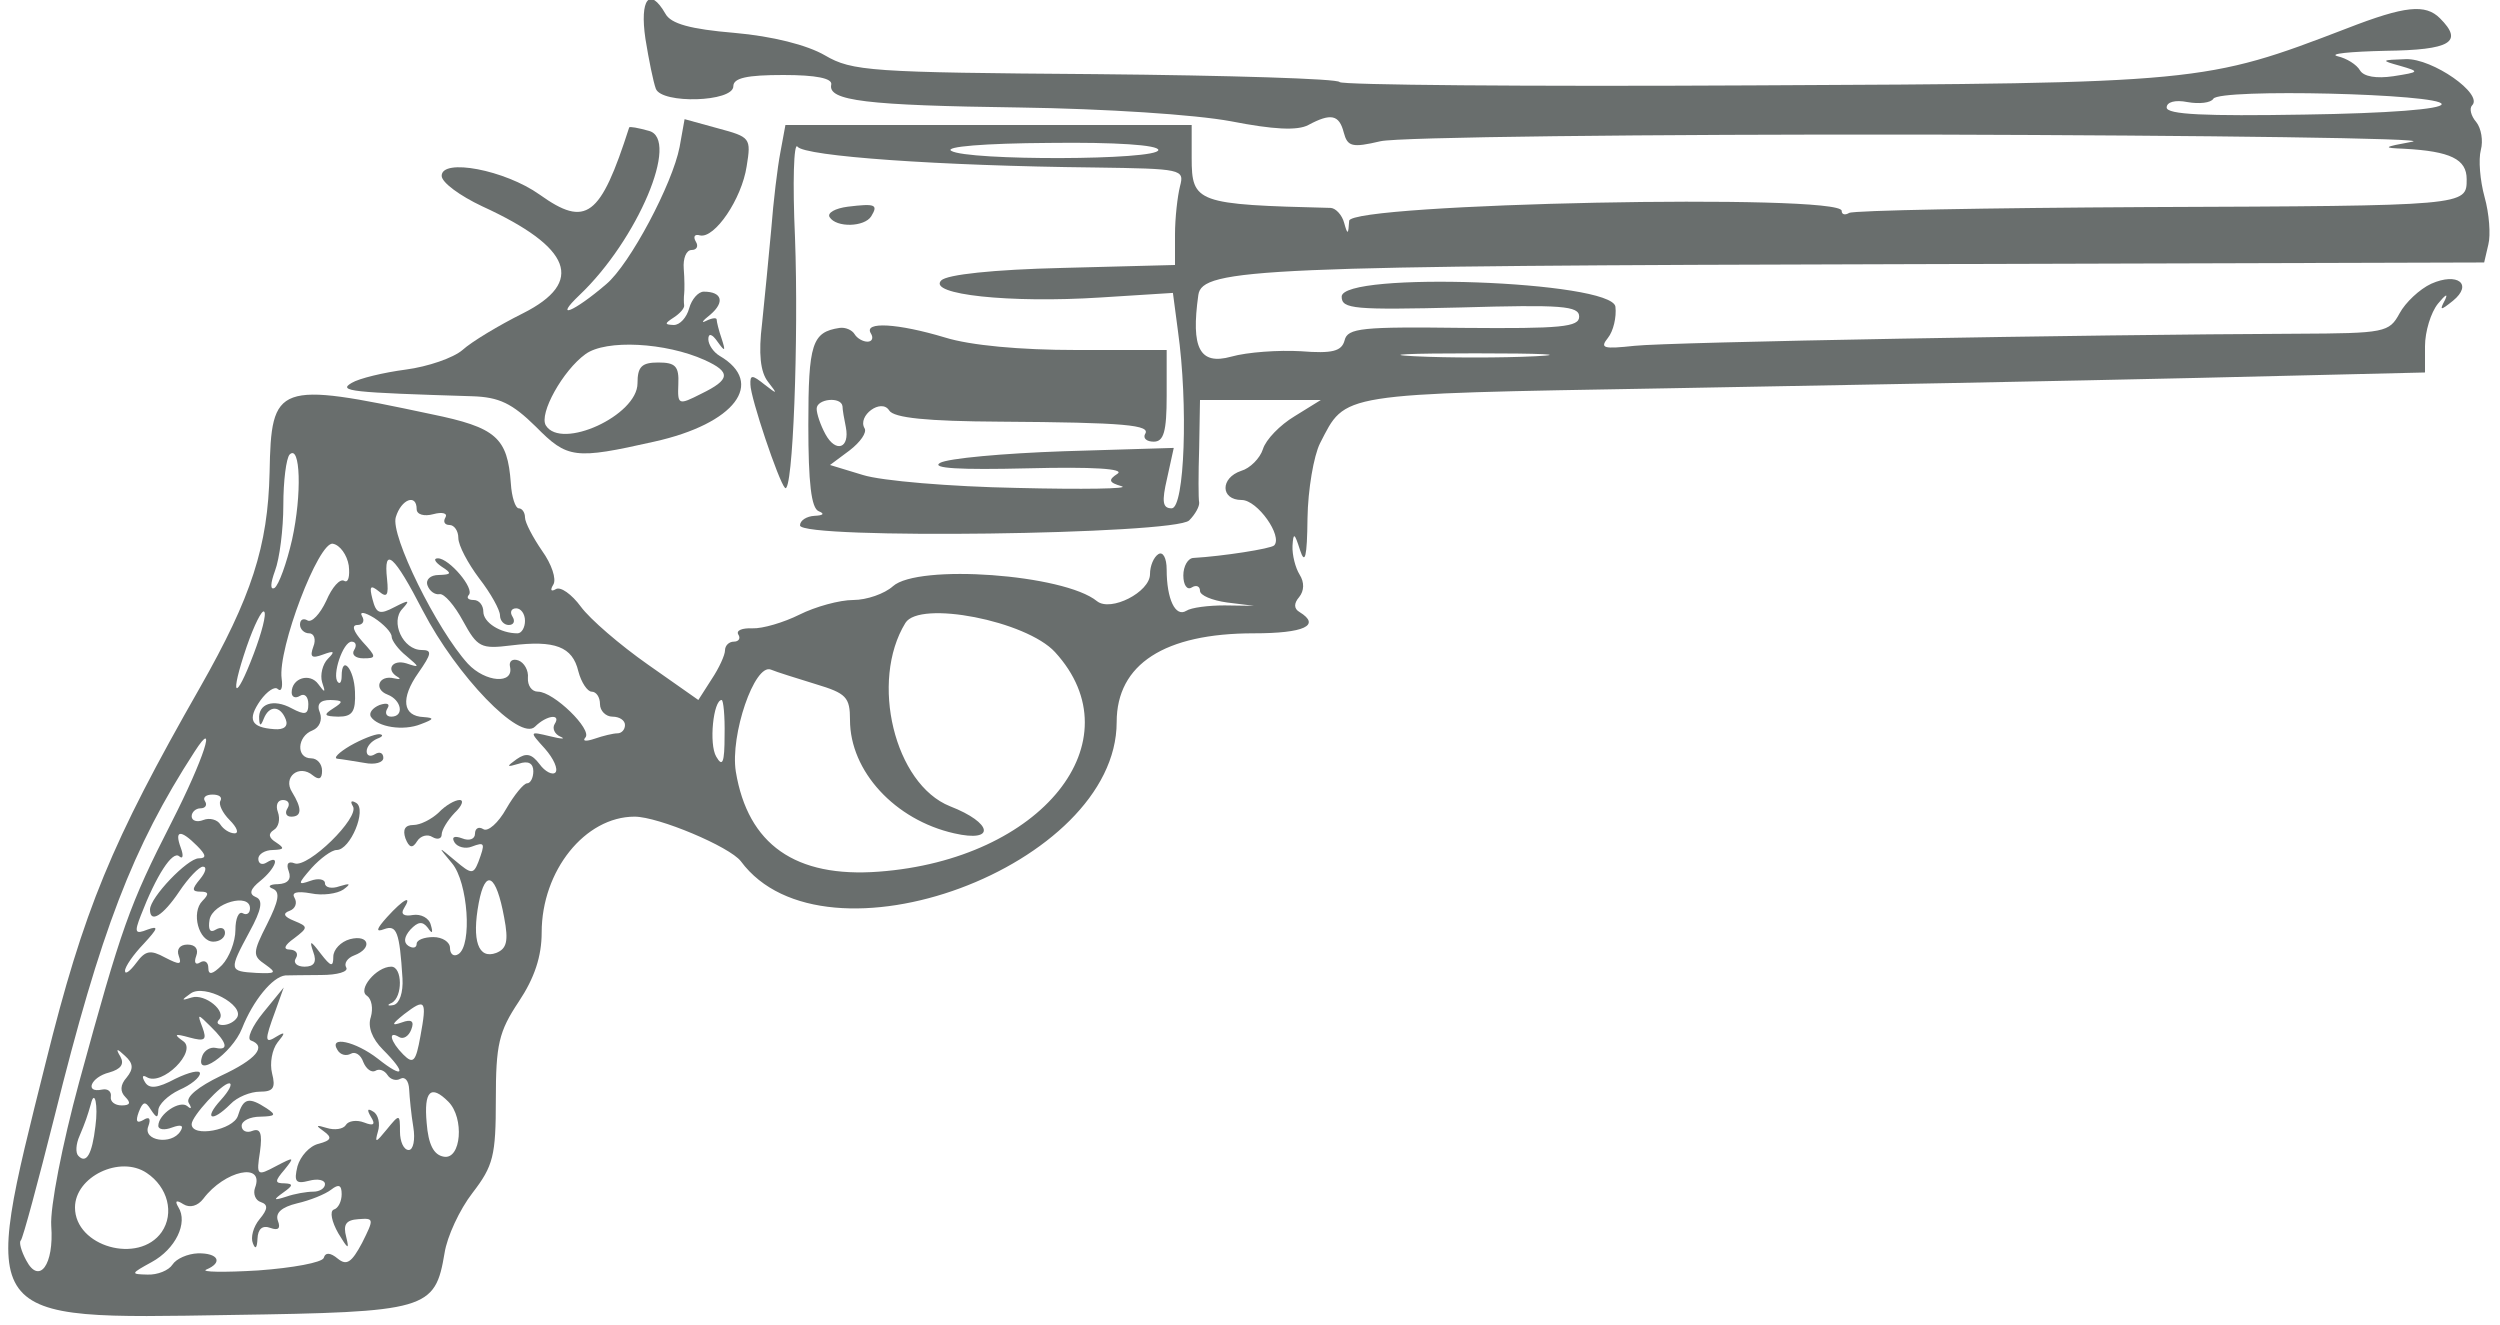 <?xml version="1.0" standalone="no"?>
<!DOCTYPE svg PUBLIC "-//W3C//DTD SVG 20010904//EN"
 "http://www.w3.org/TR/2001/REC-SVG-20010904/DTD/svg10.dtd">
<svg version="1.0" xmlns="http://www.w3.org/2000/svg"
 width="300pt" height="159pt" viewBox="0 0 300 159"
 preserveAspectRatio="xMidYMid meet">
<g transform="translate(0,159) scale(0.05,-0.05)"
fill="#696e6d" stroke="none">
<path d="M1549 3087 c8 -50 19 -104 25 -120 14 -37 186 -32 186 6 0 20 33 27
120 27 79 0 118 -8 115 -23 -9 -39 84 -50 452 -55 206 -3 421 -17 507 -33 102
-20 160 -23 186 -9 54 29 74 25 85 -18 9 -34 20 -37 88 -21 42 10 635 17 1317
16 682 -2 1204 -9 1160 -17 -71 -13 -73 -15 -20 -17 111 -6 150 -25 150 -73 0
-64 3 -64 -768 -67 -383 -2 -704 -8 -714 -14 -10 -6 -18 -4 -18 5 0 42 -1180
18 -1182 -24 -2 -34 -4 -34 -12 -5 -5 19 -20 35 -32 36 -322 8 -334 12 -334
120 l0 79 -488 0 -487 0 -12 -65 c-7 -36 -17 -119 -22 -185 -6 -66 -16 -168
-22 -226 -9 -73 -4 -117 14 -140 24 -31 23 -31 -8 -7 -30 24 -35 24 -34 0 0
-31 68 -233 83 -248 19 -18 33 360 24 601 -6 132 -3 230 6 218 17 -23 338 -46
713 -50 210 -3 216 -4 205 -45 -6 -24 -12 -76 -12 -116 l0 -73 -269 -7 c-169
-4 -278 -16 -292 -30 -34 -34 165 -55 382 -41 l174 11 12 -91 c25 -177 16
-426 -15 -426 -22 0 -24 16 -11 72 l16 73 -264 -8 c-144 -5 -278 -17 -297 -28
-22 -13 47 -17 210 -13 158 4 234 -1 216 -13 -23 -15 -21 -21 10 -30 21 -6
-92 -8 -252 -4 -159 3 -325 17 -369 31 l-79 24 47 35 c26 20 42 43 36 53 -18
30 40 73 59 43 11 -18 90 -26 266 -27 302 -2 363 -8 348 -30 -5 -10 4 -18 21
-18 24 0 31 24 31 110 l0 110 -217 0 c-135 0 -254 11 -315 30 -113 34 -196 39
-178 10 7 -11 3 -20 -8 -20 -11 0 -25 8 -31 18 -6 10 -22 17 -36 15 -66 -10
-75 -37 -75 -233 0 -139 7 -200 25 -207 15 -6 11 -10 -10 -11 -19 -1 -35 -11
-35 -23 0 -34 900 -22 934 12 15 15 25 34 24 43 -2 9 -2 68 0 131 l2 115 145
0 145 0 -63 -39 c-35 -21 -69 -56 -76 -79 -7 -22 -31 -46 -52 -52 -51 -17 -50
-70 1 -70 38 0 99 -87 78 -109 -8 -8 -124 -26 -193 -30 -14 0 -25 -20 -25 -42
0 -23 9 -36 20 -29 11 7 20 3 20 -8 0 -11 29 -23 65 -28 l65 -8 -71 1 c-38 0
-80 -5 -92 -13 -26 -16 -47 28 -47 99 0 28 -9 44 -20 37 -11 -7 -20 -28 -20
-48 0 -43 -94 -91 -127 -65 -79 65 -430 90 -490 36 -20 -18 -63 -33 -95 -33
-33 0 -91 -16 -129 -35 -38 -19 -89 -34 -113 -33 -25 1 -40 -5 -34 -15 6 -9 1
-17 -11 -17 -11 0 -21 -9 -21 -21 0 -11 -14 -42 -32 -69 l-32 -50 -121 85
c-67 47 -139 109 -161 139 -22 30 -49 49 -60 42 -12 -7 -14 -2 -6 11 8 13 -4
49 -27 81 -22 32 -41 68 -41 80 0 12 -7 22 -15 22 -8 0 -17 27 -19 60 -8 110
-35 134 -191 166 -371 79 -384 74 -388 -140 -4 -177 -43 -298 -167 -516 -213
-373 -279 -533 -370 -899 -157 -628 -165 -617 442 -607 474 7 492 12 515 149
6 39 36 104 67 144 50 65 56 89 56 224 0 132 7 163 55 235 38 57 55 109 55
166 0 148 104 278 223 278 57 0 228 -72 255 -107 201 -272 902 -12 902 334 0
139 115 213 329 213 121 0 162 19 110 51 -14 8 -14 21 -1 36 12 15 13 35 1 54
-10 16 -18 47 -17 69 2 33 5 31 18 -10 12 -37 17 -17 18 76 1 69 15 150 30
180 63 122 37 118 832 132 402 7 975 18 1275 25 l545 13 0 63 c0 35 14 81 31
102 18 22 25 26 17 9 -14 -26 -11 -26 19 -2 49 40 11 69 -52 41 -28 -13 -62
-45 -76 -71 -25 -46 -35 -48 -247 -49 -502 -2 -1508 -20 -1589 -29 -75 -8 -84
-6 -64 19 13 16 21 50 18 75 -9 62 -657 85 -657 24 0 -30 30 -32 285 -26 243
7 285 4 285 -22 0 -25 -43 -29 -277 -27 -244 3 -279 0 -286 -30 -7 -26 -29
-32 -105 -26 -53 3 -128 -2 -167 -13 -76 -21 -97 20 -79 148 9 64 148 70 1710
74 l1376 4 10 43 c6 23 2 75 -9 114 -11 40 -15 90 -9 113 6 22 1 52 -11 67
-13 15 -17 33 -10 40 28 27 -95 113 -159 111 -60 -2 -61 -3 -14 -16 48 -14 48
-15 -16 -25 -41 -6 -71 -1 -80 14 -8 14 -32 29 -54 34 -22 6 30 11 115 13 157
2 188 21 131 78 -35 35 -84 30 -223 -24 -341 -131 -351 -132 -1428 -137 -542
-3 -987 1 -990 8 -3 8 -266 16 -585 19 -541 4 -585 7 -650 45 -43 25 -126 46
-217 54 -107 9 -153 22 -166 46 -38 66 -62 35 -48 -60z m4311 -157 c0 -12
-127 -22 -330 -25 -237 -4 -330 0 -330 17 0 13 20 19 50 13 28 -5 56 -2 62 8
15 25 548 12 548 -13z m-3080 -110 c0 -25 -459 -26 -497 -2 -17 10 79 18 235
19 160 2 262 -5 262 -17z m905 -495 c-80 -4 -210 -4 -290 0 -80 4 -14 7 145 7
160 0 225 -3 145 -7z m-1663 -120 c0 -8 4 -31 8 -50 10 -51 -24 -63 -49 -17
-12 22 -21 49 -21 61 0 24 59 30 62 6z m-1321 -320 c-13 -57 -32 -109 -42
-116 -11 -6 -10 11 1 41 11 29 20 100 20 158 0 58 7 112 15 121 26 26 30 -95
6 -204z m299 73 c0 -13 18 -18 40 -12 22 6 35 2 29 -8 -6 -10 -2 -18 10 -18
11 0 21 -14 21 -31 0 -18 23 -61 50 -97 28 -36 50 -76 50 -89 0 -13 10 -23 21
-23 12 0 16 9 9 20 -7 11 -3 20 9 20 11 0 21 -13 21 -30 0 -16 -8 -30 -18 -30
-41 0 -82 26 -82 52 0 15 -10 28 -23 28 -13 0 -18 5 -12 12 15 15 -47 88 -74
88 -12 0 -7 -9 9 -20 25 -16 24 -19 -7 -20 -20 0 -32 -11 -27 -25 5 -14 18
-23 29 -21 11 2 36 -27 56 -64 35 -64 43 -68 116 -59 105 13 147 -3 161 -62 7
-27 22 -49 32 -49 11 0 20 -13 20 -30 0 -16 14 -30 30 -30 17 0 30 -9 30 -20
0 -11 -8 -20 -18 -20 -10 0 -35 -6 -55 -13 -21 -7 -30 -6 -22 3 17 19 -76 110
-114 110 -15 0 -25 15 -24 33 2 18 -9 37 -23 42 -14 5 -23 -2 -20 -15 10 -43
-59 -38 -101 7 -74 81 -187 309 -173 352 13 43 50 57 50 19z m-163 -135 c3
-26 -1 -43 -11 -37 -10 6 -29 -15 -43 -48 -15 -32 -35 -53 -45 -47 -10 6 -18
2 -18 -10 0 -11 10 -21 22 -21 12 0 17 -15 10 -32 -9 -25 -4 -29 23 -19 27 10
30 8 12 -10 -13 -13 -19 -39 -14 -56 9 -26 7 -27 -9 -5 -20 28 -64 15 -64 -20
0 -11 9 -15 20 -8 11 7 20 -2 20 -20 0 -25 -8 -27 -40 -10 -44 24 -81 11 -78
-26 1 -17 4 -17 11 1 13 33 40 32 53 -2 6 -16 -4 -25 -28 -23 -56 4 -65 23
-33 69 16 22 35 35 42 27 8 -7 12 4 9 25 -10 71 89 331 123 324 17 -3 34 -27
38 -52z m178 -109 c81 -156 233 -314 269 -278 28 28 64 32 47 6 -6 -10 0 -24
14 -30 14 -6 3 -6 -25 1 -50 12 -50 12 -12 -30 21 -24 32 -49 25 -57 -7 -7
-25 2 -38 20 -19 25 -32 28 -55 12 -25 -18 -25 -20 5 -11 23 8 35 1 35 -18 0
-16 -7 -29 -15 -29 -8 0 -31 -28 -50 -61 -19 -34 -44 -56 -55 -49 -11 7 -20 2
-20 -11 0 -13 -14 -18 -31 -11 -19 7 -26 3 -18 -10 7 -11 26 -16 41 -10 32 12
33 9 16 -37 -12 -30 -17 -29 -55 3 -43 36 -43 36 -8 -6 38 -45 49 -197 15
-218 -11 -7 -20 0 -20 15 0 14 -18 26 -40 26 -22 0 -40 -7 -40 -16 0 -10 -9
-12 -20 -5 -12 8 -10 22 5 39 18 19 29 21 42 4 10 -15 13 -13 7 7 -4 17 -24
27 -43 24 -21 -4 -30 2 -22 15 22 35 0 24 -40 -20 -26 -29 -28 -37 -7 -29 30
11 37 -6 44 -118 2 -34 -7 -60 -21 -64 -15 -3 -17 0 -5 5 27 14 26 87 -1 87
-36 0 -82 -56 -58 -70 11 -8 15 -30 9 -51 -8 -23 3 -52 29 -78 58 -58 51 -72
-12 -22 -54 42 -119 56 -97 21 7 -12 21 -15 32 -9 10 6 24 -2 30 -20 7 -17 20
-26 29 -21 9 6 22 1 29 -10 7 -11 21 -15 31 -9 11 6 20 -5 21 -25 1 -20 5 -61
10 -91 5 -30 0 -55 -11 -55 -12 0 -21 20 -21 44 0 43 -1 43 -32 5 -26 -32 -29
-33 -21 -5 6 19 1 41 -11 48 -14 9 -16 5 -6 -12 12 -19 7 -23 -16 -14 -18 7
-38 4 -44 -6 -6 -10 -27 -13 -46 -7 -26 8 -27 6 -7 -8 21 -15 18 -22 -12 -30
-22 -5 -44 -30 -51 -54 -9 -37 -4 -43 27 -35 22 6 39 2 39 -8 0 -10 -13 -18
-28 -18 -16 0 -45 -5 -65 -12 -31 -10 -32 -8 -7 10 24 17 24 21 3 22 -24 0
-24 5 0 33 25 31 23 31 -21 8 -45 -24 -47 -23 -38 35 6 44 1 57 -18 50 -14 -6
-26 0 -26 12 0 12 20 22 45 22 36 1 39 4 15 20 -43 28 -56 25 -69 -18 -11 -34
-111 -53 -111 -20 0 19 73 98 90 98 9 0 0 -18 -20 -40 -42 -46 -22 -55 23 -10
16 17 48 30 71 30 32 0 38 9 29 44 -6 24 0 57 13 74 19 23 19 27 -1 15 -30
-19 -31 -12 -4 61 l20 56 -49 -60 c-27 -33 -40 -63 -30 -67 39 -14 14 -45 -72
-85 -54 -26 -85 -51 -77 -65 8 -13 6 -16 -3 -8 -18 16 -70 -19 -70 -47 0 -9
15 -11 33 -4 22 8 29 5 20 -9 -21 -34 -91 -23 -77 12 7 19 2 24 -12 15 -16 -9
-19 -3 -11 19 10 26 16 27 29 6 14 -21 17 -21 18 -2 0 14 23 36 50 49 28 12
50 30 50 40 0 9 -26 3 -59 -13 -43 -23 -63 -25 -73 -8 -8 13 -6 18 4 12 37
-23 122 62 88 86 -24 17 -21 19 15 9 37 -10 42 -6 31 24 -13 34 -12 34 20 2
39 -38 44 -58 12 -51 -13 3 -27 -6 -32 -18 -22 -60 71 4 95 65 26 66 73 124
104 127 8 0 47 1 86 1 39 0 66 8 60 18 -6 10 3 23 19 29 45 17 36 51 -10 39
-22 -6 -40 -25 -40 -42 0 -26 -6 -24 -30 7 -25 33 -28 33 -18 4 9 -24 2 -35
-21 -35 -18 0 -28 9 -21 20 7 11 1 20 -14 21 -17 0 -14 10 10 27 34 26 34 28
0 42 -25 10 -28 18 -11 24 14 5 19 19 12 31 -8 13 5 17 39 11 28 -6 63 -1 78
9 19 14 17 16 -9 8 -19 -7 -35 -3 -35 7 0 10 -16 13 -35 6 -31 -11 -31 -8 3
31 21 23 48 43 60 43 33 0 73 97 47 113 -12 7 -15 4 -8 -8 17 -27 -108 -149
-140 -137 -15 6 -21 -1 -14 -19 7 -19 -2 -30 -26 -31 -20 0 -26 -6 -12 -11 18
-8 14 -29 -14 -85 -35 -69 -35 -76 -4 -97 28 -20 25 -22 -22 -20 -66 4 -66 6
-16 99 29 53 33 76 15 83 -17 7 -14 19 11 39 37 30 49 65 15 44 -11 -7 -20 -3
-20 9 0 11 16 21 35 21 27 1 29 4 8 18 -18 11 -20 21 -6 30 12 7 16 26 10 43
-6 16 -1 29 12 29 13 0 18 -9 11 -20 -7 -11 -3 -20 9 -20 26 0 26 20 2 59 -23
36 17 68 50 40 15 -12 22 -8 22 11 0 17 -12 30 -26 30 -37 0 -34 53 3 67 17 7
24 25 18 42 -9 21 0 31 25 31 31 -1 32 -4 7 -20 -25 -16 -22 -19 12 -20 34 0
42 12 40 60 -2 55 -32 90 -32 37 0 -13 -4 -20 -9 -14 -15 15 12 97 33 97 10 0
13 -9 6 -20 -7 -11 3 -20 22 -20 32 0 32 3 -2 40 -22 25 -27 40 -12 40 13 0
18 10 11 21 -7 12 6 10 29 -4 23 -15 42 -35 42 -45 0 -9 16 -31 35 -46 33 -28
33 -29 0 -18 -34 10 -50 -16 -20 -33 8 -5 4 -6 -9 -3 -37 9 -50 -26 -16 -39
34 -13 41 -53 9 -53 -12 0 -16 9 -9 20 7 11 -1 14 -19 8 -17 -7 -26 -19 -21
-28 16 -25 78 -35 120 -18 32 12 33 15 7 17 -51 2 -56 45 -13 106 32 46 34 55
8 55 -45 0 -76 68 -46 99 19 21 16 22 -19 4 -36 -19 -44 -16 -53 19 -8 31 -5
35 15 19 20 -17 24 -10 20 29 -9 81 17 58 86 -76z m-406 -103 c-45 -119 -59
-106 -17 17 18 52 37 90 42 84 6 -5 -6 -51 -25 -101z m1923 4 c196 -214 -32
-498 -423 -527 -200 -15 -314 65 -343 240 -14 88 45 260 84 245 14 -6 63 -21
108 -35 73 -22 82 -31 82 -86 0 -123 108 -240 250 -272 100 -23 93 25 -10 65
-133 53 -193 300 -107 440 34 55 290 5 359 -70z m-793 -200 c0 -66 -5 -77 -20
-51 -18 30 -7 136 13 136 4 0 8 -38 7 -85z m-1327 -208 c-102 -200 -120 -251
-222 -624 -41 -151 -70 -301 -67 -345 7 -94 -29 -142 -60 -83 -12 22 -18 44
-13 48 5 5 41 139 81 298 111 446 187 645 336 875 56 87 22 -18 -55 -169z
m117 51 c-5 -8 5 -29 22 -46 18 -18 23 -32 12 -32 -12 0 -27 10 -34 21 -7 12
-26 17 -41 11 -15 -6 -28 -2 -28 9 0 10 10 19 21 19 12 0 17 8 11 17 -6 9 2
16 18 16 16 0 24 -6 19 -15z m-56 -108 c22 -22 23 -30 4 -30 -27 0 -117 -94
-117 -123 0 -34 31 -15 70 43 22 33 48 60 57 60 10 0 7 -13 -7 -30 -20 -24
-20 -30 2 -30 19 0 20 -6 4 -22 -28 -28 -9 -98 26 -98 16 0 28 10 28 21 0 12
-10 15 -22 8 -14 -9 -19 0 -15 24 8 40 97 65 97 27 0 -12 -8 -17 -17 -12 -10
6 -18 -12 -18 -40 0 -28 -15 -66 -32 -84 -23 -23 -33 -25 -33 -7 0 14 -9 20
-20 13 -11 -7 -15 0 -9 16 6 16 -2 27 -21 27 -18 0 -27 -11 -21 -27 8 -22 2
-22 -33 -4 -35 19 -47 17 -69 -13 -15 -20 -27 -29 -27 -19 0 10 20 39 45 65
34 37 37 44 9 34 -30 -12 -32 -7 -16 34 37 96 76 156 92 142 9 -8 11 1 4 20
-16 43 -1 45 39 5z m737 -172 c11 -57 6 -75 -19 -85 -43 -16 -59 29 -42 120
16 84 42 69 61 -35z m-641 -240 c-6 -10 -21 -18 -34 -18 -12 0 -16 5 -10 12
21 20 -33 64 -65 54 -25 -8 -26 -7 -2 10 33 23 129 -28 111 -58z m440 -45
c-11 -61 -17 -68 -41 -44 -31 31 -38 59 -10 42 10 -6 23 2 29 18 8 20 1 26
-23 17 -26 -9 -24 -4 6 20 51 39 55 34 39 -53z m-705 -99 c-16 -18 -16 -34 -3
-47 14 -14 11 -20 -9 -20 -16 0 -28 9 -26 21 2 12 -7 20 -21 17 -43 -9 -27 30
17 41 28 8 37 20 27 38 -12 20 -9 21 11 2 20 -18 21 -31 4 -52z m772 -58 c39
-39 31 -140 -11 -132 -24 4 -37 29 -41 81 -7 77 10 93 52 51z m-847 -59 c-8
-68 -22 -91 -41 -71 -7 7 -6 28 3 48 14 33 19 48 27 76 9 38 18 -2 11 -53z
m123 -112 c51 -34 67 -97 36 -142 -55 -78 -208 -35 -208 59 0 74 108 126 172
83z m260 -36 c-5 -14 1 -30 14 -34 18 -6 17 -17 -3 -41 -15 -18 -22 -44 -16
-58 6 -16 10 -11 11 11 1 24 12 33 31 26 19 -7 25 -1 18 17 -7 19 9 33 46 42
31 7 68 22 82 33 18 14 25 11 25 -11 0 -17 -8 -34 -19 -37 -10 -4 -5 -29 11
-57 23 -38 27 -41 19 -9 -8 30 -1 41 29 43 38 3 38 1 9 -57 -25 -47 -37 -55
-58 -38 -18 15 -30 16 -34 2 -4 -11 -74 -24 -157 -30 -82 -5 -139 -4 -125 2
41 17 29 40 -20 39 -25 -1 -52 -13 -61 -27 -9 -14 -36 -25 -60 -24 -41 1 -41
2 10 30 57 31 88 94 64 132 -9 15 -5 18 12 7 16 -10 35 -4 48 13 51 68 148 89
124 26z"/>
<path d="M840 1390 c-27 -16 -41 -30 -30 -31 11 -1 40 -6 65 -10 25 -5 45 1
45 12 0 12 -9 16 -20 9 -11 -7 -20 -4 -20 7 0 11 11 24 25 30 14 5 16 10 5 11
-11 0 -42 -12 -70 -28z"/>
<path d="M1053 1230 c-17 -16 -44 -30 -61 -30 -20 0 -26 -11 -19 -32 9 -23 17
-25 28 -7 8 13 25 18 37 10 12 -7 22 -4 22 6 0 11 14 34 31 52 18 17 23 31 12
31 -11 0 -34 -13 -50 -30z"/>
<path d="M1631 2827 c-17 -88 -119 -281 -176 -329 -78 -67 -128 -87 -64 -26
139 132 242 375 166 394 -25 7 -46 11 -47 8 -69 -215 -103 -241 -215 -161 -83
59 -235 88 -235 45 0 -16 44 -48 97 -73 216 -99 247 -182 98 -257 -58 -29
-123 -68 -145 -88 -22 -19 -83 -40 -136 -47 -53 -7 -112 -21 -130 -32 -34 -20
-2 -23 289 -32 65 -2 96 -17 153 -73 76 -77 93 -79 284 -36 194 43 268 141
157 206 -15 9 -27 27 -27 40 0 15 9 13 22 -6 18 -25 20 -24 10 7 -7 20 -12 41
-12 46 0 5 -11 4 -25 -3 -14 -7 -9 0 10 15 35 30 28 55 -16 55 -13 0 -29 -18
-35 -40 -6 -22 -22 -40 -37 -40 -22 1 -23 3 0 18 14 9 26 22 25 29 -1 7 -1 20
0 28 1 8 1 35 -1 60 -2 25 6 45 19 45 12 0 17 9 10 20 -7 12 -3 19 10 15 35
-8 100 87 112 166 11 68 9 70 -69 91 l-80 22 -12 -67z m60 -511 c64 -29 62
-47 -8 -81 -55 -28 -57 -27 -55 23 2 43 -7 52 -48 52 -40 0 -50 -10 -50 -50 0
-77 -183 -161 -220 -101 -17 28 41 132 95 171 49 36 193 28 286 -14z"/>
<path d="M2035 2684 c-31 -4 -50 -15 -44 -25 16 -26 84 -24 100 2 17 28 10 31
-56 23z"/>
</g>
</svg>
